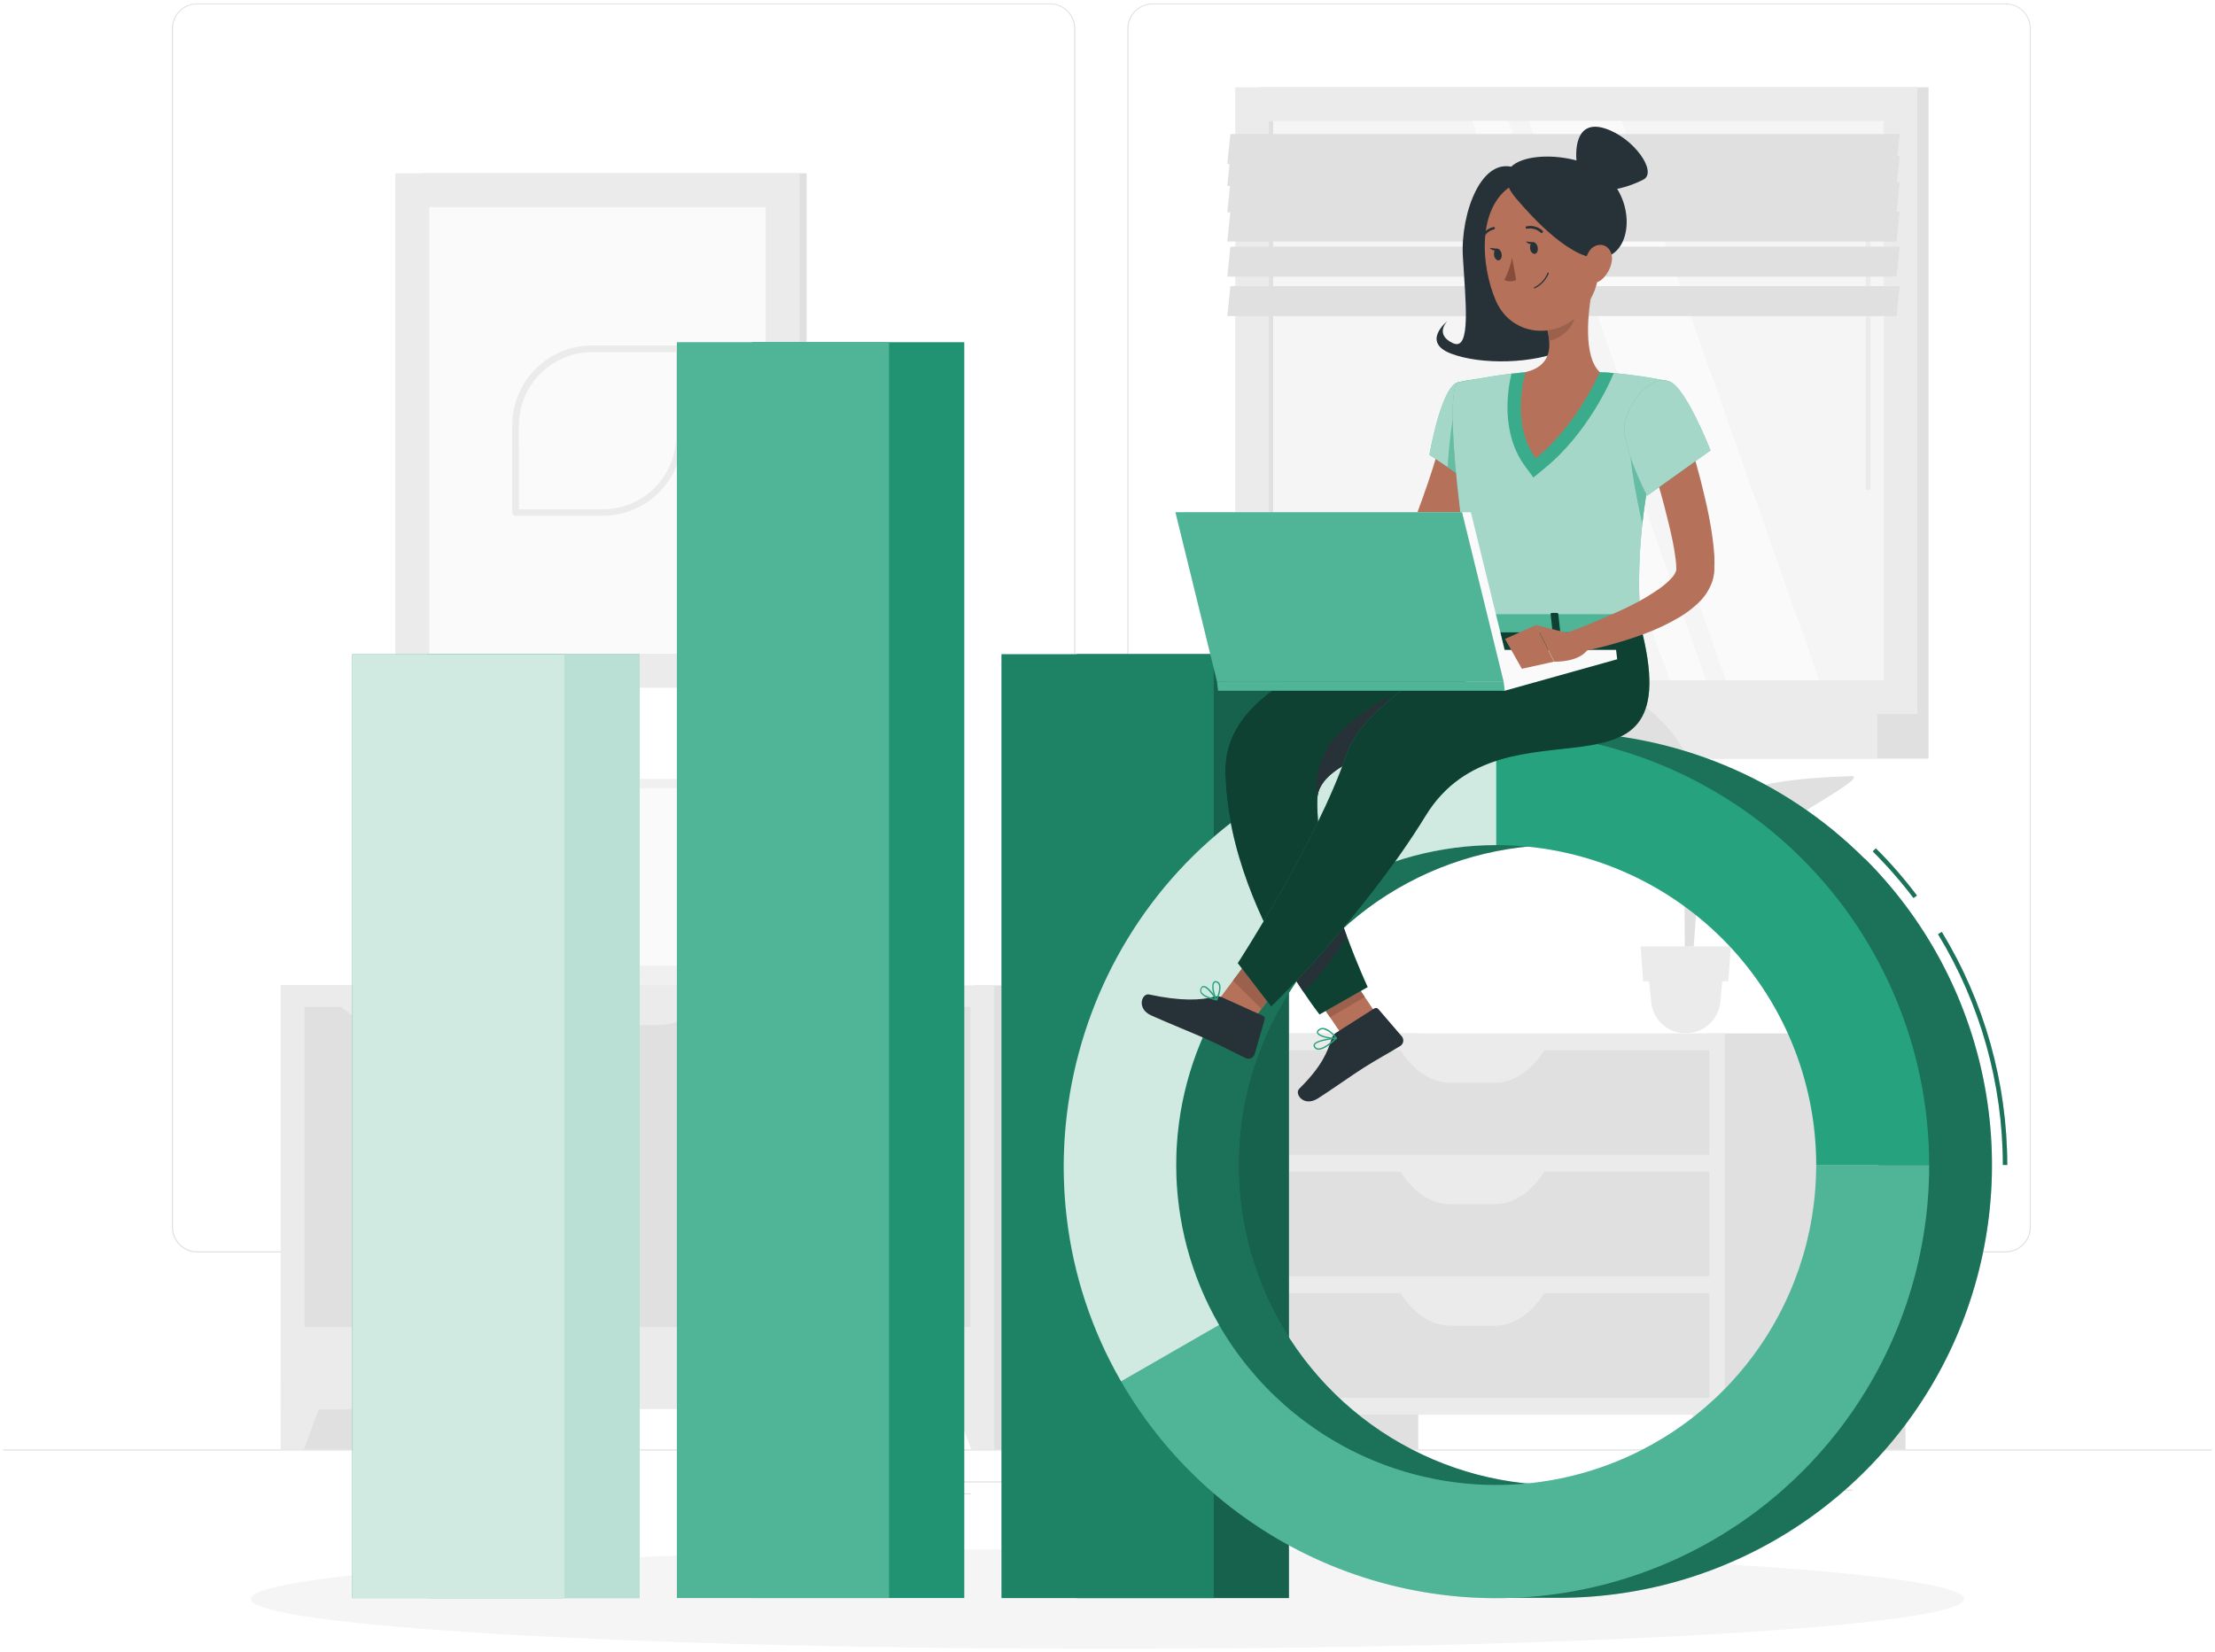 <svg width="323" height="241" viewBox="0 0 323 241" fill="none" xmlns="http://www.w3.org/2000/svg">
<path d="M322.548 211.408H0.452V211.569H322.548V211.408Z" fill="#E0E0E0"/>
<path d="M78.341 218.81H69.838V218.971H78.341V218.81Z" fill="#E0E0E0"/>
<path d="M65.116 218.888H52.219V219.049H65.116V218.888Z" fill="#E0E0E0"/>
<path d="M141.524 217.805H108.032V217.966H141.524V217.805Z" fill="#E0E0E0"/>
<path d="M154.414 216.066H136.441V216.227H154.414V216.066Z" fill="#E0E0E0"/>
<path d="M258.406 221.161H216.469V221.322H258.406V221.161Z" fill="#E0E0E0"/>
<path d="M212.894 221.161H202.574V221.322H212.894V221.161Z" fill="#E0E0E0"/>
<path d="M270.156 217.271H251.712V217.432H270.156V217.271Z" fill="#E0E0E0"/>
<path d="M153.126 182.678H28.738C27.764 182.676 26.83 182.288 26.142 181.598C25.453 180.908 25.067 179.974 25.067 178.999V4.146C25.075 3.177 25.465 2.251 26.153 1.568C26.841 0.886 27.77 0.502 28.738 0.5H153.126C154.101 0.5 155.037 0.888 155.727 1.577C156.416 2.267 156.804 3.203 156.804 4.178V178.999C156.804 179.975 156.416 180.91 155.727 181.6C155.037 182.29 154.101 182.678 153.126 182.678ZM28.738 0.629C27.807 0.631 26.914 1.002 26.256 1.661C25.597 2.321 25.228 3.214 25.228 4.146V178.999C25.228 179.931 25.597 180.825 26.256 181.484C26.914 182.143 27.807 182.515 28.738 182.516H153.126C154.058 182.515 154.952 182.144 155.611 181.484C156.27 180.825 156.641 179.932 156.643 178.999V4.146C156.641 3.214 156.27 2.32 155.611 1.661C154.952 1.002 154.058 0.631 153.126 0.629H28.738Z" fill="#E0E0E0"/>
<path d="M292.471 182.678H168.077C167.102 182.676 166.168 182.288 165.478 181.598C164.789 180.909 164.401 179.974 164.399 178.999V4.146C164.409 3.177 164.801 2.25 165.489 1.568C166.178 0.885 167.108 0.502 168.077 0.5H292.471C293.439 0.503 294.366 0.888 295.052 1.57C295.738 2.253 296.128 3.178 296.136 4.146V178.999C296.136 179.973 295.75 180.906 295.063 181.596C294.376 182.285 293.444 182.674 292.471 182.678ZM168.077 0.629C167.145 0.631 166.251 1.002 165.592 1.661C164.933 2.32 164.562 3.214 164.56 4.146V178.999C164.562 179.932 164.933 180.825 165.592 181.484C166.251 182.144 167.145 182.515 168.077 182.516H292.471C293.403 182.515 294.297 182.144 294.956 181.484C295.615 180.825 295.986 179.932 295.988 178.999V4.146C295.986 3.214 295.615 2.32 294.956 1.661C294.297 1.002 293.403 0.631 292.471 0.629H168.077Z" fill="#E0E0E0"/>
<path d="M40.946 211.408H58.661L58.661 143.729H40.946L40.946 211.408Z" fill="#E0E0E0"/>
<path d="M44.315 211.408H40.952V201.835H47.845L44.315 211.408Z" fill="#EBEBEB"/>
<path d="M142.039 211.408H159.754V143.729H142.039V211.408Z" fill="#E0E0E0"/>
<path d="M40.946 205.534H144.97V143.73H40.946L40.946 205.534Z" fill="#EBEBEB"/>
<path d="M110.68 146.861V193.564H141.517V146.861H110.68Z" fill="#E0E0E0"/>
<path d="M123.048 149.54H129.149C130.46 149.54 131.757 149.274 132.962 148.757C134.167 148.24 135.254 147.482 136.157 146.532H116.039C116.942 147.482 118.029 148.24 119.234 148.757C120.439 149.274 121.737 149.54 123.048 149.54Z" fill="#EBEBEB"/>
<path d="M77.543 146.861V193.564H108.38V146.861H77.543Z" fill="#E0E0E0"/>
<path d="M89.602 149.54H95.703C97.013 149.54 98.309 149.273 99.513 148.755C100.717 148.238 101.803 147.482 102.705 146.532H82.593C83.496 147.482 84.583 148.24 85.788 148.757C86.993 149.274 88.291 149.54 89.602 149.54Z" fill="#EBEBEB"/>
<path d="M44.406 146.867V193.571H75.243V146.867H44.406Z" fill="#E0E0E0"/>
<path d="M56.497 149.54H62.597C63.909 149.54 65.206 149.274 66.411 148.757C67.616 148.24 68.703 147.482 69.606 146.532H49.456C50.363 147.486 51.455 148.246 52.666 148.763C53.876 149.28 55.18 149.545 56.497 149.54Z" fill="#EBEBEB"/>
<path d="M141.614 211.408H144.977V201.835H138.084L141.614 211.408Z" fill="#EBEBEB"/>
<path d="M183.635 104.144L281.23 104.144V12.733L183.635 12.733V104.144Z" fill="#E0E0E0"/>
<path d="M180.13 104.144L279.594 104.144V12.733L180.13 12.733V104.144Z" fill="#EBEBEB"/>
<path d="M183.635 110.65L281.23 110.65V104.138L183.635 104.138V110.65Z" fill="#E0E0E0"/>
<path d="M174.294 110.65L273.757 110.65V104.138L174.294 104.138V110.65Z" fill="#EBEBEB"/>
<path d="M274.691 99.235V17.642L185.039 17.642V99.235H274.691Z" fill="#F5F5F5"/>
<path d="M265.299 99.235L236.497 17.642H222.905L251.706 99.235H265.299Z" fill="#FAFAFA"/>
<path d="M272.417 71.554C272.323 71.554 272.233 71.517 272.167 71.45C272.1 71.384 272.063 71.294 272.063 71.2V20.83C272.065 20.737 272.103 20.649 272.169 20.584C272.235 20.519 272.324 20.482 272.417 20.482C272.51 20.482 272.598 20.519 272.663 20.584C272.728 20.649 272.765 20.738 272.765 20.83V71.2C272.765 71.293 272.729 71.382 272.664 71.448C272.599 71.514 272.51 71.552 272.417 71.554Z" fill="#EBEBEB"/>
<path d="M248.782 99.235L219.98 17.642H214.685L243.48 99.235H248.782Z" fill="#FAFAFA"/>
<path d="M185.657 99.235V17.642H185.033V99.235H185.657Z" fill="#E0E0E0"/>
<path d="M178.97 23.916H276.566L277.017 19.549H179.421L178.97 23.916Z" fill="#E0E0E0"/>
<path d="M178.97 27.118H276.566L277.017 22.744H179.421L178.97 27.118Z" fill="#E0E0E0"/>
<path d="M178.97 30.957H276.566L277.017 26.583H179.421L178.97 30.957Z" fill="#E0E0E0"/>
<path d="M178.97 35.228H276.566L277.017 30.86H179.421L178.97 35.228Z" fill="#E0E0E0"/>
<path d="M178.97 40.35H276.566L277.017 35.976H179.421L178.97 40.35Z" fill="#E0E0E0"/>
<path d="M178.97 46.102H276.566L277.017 41.734H179.421L178.97 46.102Z" fill="#E0E0E0"/>
<path d="M177.927 211.408H206.812V150.725H177.927V211.408Z" fill="#E0E0E0"/>
<path d="M180.826 211.409H177.927V203.144H183.873L180.826 211.409Z" fill="#EBEBEB"/>
<path d="M248.981 211.408H277.867V150.725H248.981V211.408Z" fill="#E0E0E0"/>
<path d="M177.927 206.338H251.513V150.725H177.927V206.338Z" fill="#EBEBEB"/>
<path d="M180.175 168.44H249.259V153.186H180.175V168.44Z" fill="#E0E0E0"/>
<path d="M211.457 157.928H217.983C220.817 157.928 223.523 156.047 225.475 152.723H203.958C205.91 156.047 208.622 157.928 211.457 157.928Z" fill="#EBEBEB"/>
<path d="M248.608 211.409H251.513V203.144H245.561L248.608 211.409Z" fill="#EBEBEB"/>
<path d="M180.175 186.156H249.259V170.901H180.175V186.156Z" fill="#E0E0E0"/>
<path d="M211.457 175.643H217.983C220.817 175.643 223.523 173.762 225.475 170.438H203.958C205.91 173.788 208.622 175.643 211.457 175.643Z" fill="#EBEBEB"/>
<path d="M180.175 203.871H249.259V188.617H180.175V203.871Z" fill="#E0E0E0"/>
<path d="M211.457 193.358H217.983C220.817 193.358 223.523 191.477 225.475 188.153H203.958C205.91 191.477 208.622 193.358 211.457 193.358Z" fill="#EBEBEB"/>
<path d="M61.547 100.285H117.63L117.63 25.275H61.547L61.547 100.285Z" fill="#E0E0E0"/>
<path d="M57.65 100.285L116.593 100.285L116.593 25.275L57.65 25.275L57.65 100.285Z" fill="#EBEBEB"/>
<path d="M111.659 95.351V30.216L62.591 30.216L62.591 95.351H111.659Z" fill="#FAFAFA"/>
<path d="M87.92 75.226H75.178C75.052 75.226 74.93 75.176 74.841 75.087C74.752 74.997 74.701 74.876 74.701 74.749V61.988C74.712 58.916 75.936 55.972 78.109 53.8C80.281 51.628 83.225 50.403 86.297 50.393H99.032C99.095 50.393 99.157 50.405 99.215 50.429C99.273 50.453 99.325 50.488 99.37 50.532C99.414 50.577 99.449 50.629 99.473 50.687C99.497 50.745 99.509 50.807 99.509 50.869V63.605C99.506 66.68 98.285 69.63 96.113 71.807C93.941 73.985 90.996 75.214 87.92 75.226ZM75.681 74.279H87.92C90.75 74.276 93.462 73.15 95.462 71.149C97.462 69.147 98.586 66.434 98.588 63.605V51.365H86.348C83.52 51.369 80.808 52.493 78.807 54.493C76.806 56.493 75.679 59.204 75.674 62.033L75.681 74.279Z" fill="#EBEBEB"/>
<path d="M138.31 113.665H90.066L83.07 142.158H131.314L138.31 113.665Z" fill="#E0E0E0"/>
<path d="M131.313 142.158L131.12 143.73H82.876L83.07 142.158H131.313Z" fill="#E0E0E0"/>
<path d="M136.821 113.665H88.578L81.588 142.158H129.832L136.821 113.665Z" fill="#F0F0F0"/>
<path d="M128.807 140.856L135.166 114.966H89.602L83.244 140.856H128.807Z" fill="#FAFAFA"/>
<path d="M117.257 142.158L117.064 143.73H63.937L64.137 142.158H117.257Z" fill="#F0F0F0"/>
<path d="M246.482 145.727H245.716C245.716 144.142 245.716 140.122 245.638 130.91C245.497 114.213 245.232 113.195 245.232 113.195L247.062 120.925C248.228 129.441 246.727 138.016 246.482 145.727Z" fill="#E0E0E0"/>
<path d="M249.896 118.052C253.929 114.065 261.795 113.543 269.834 113.201C272.991 113.066 261.021 119.128 255.018 123.67C250.36 127.193 247.513 128.024 245.967 131.831C245.819 126.891 246.424 121.486 249.896 118.052Z" fill="#E0E0E0"/>
<path d="M245.464 109.368C242.733 104.183 235.859 99.293 228.148 97.438C225.121 96.71 235.164 107.023 238.977 113.672C241.947 118.825 245.876 124.906 246.488 129.267C247.41 120.642 248.196 114.573 245.464 109.368Z" fill="#E0E0E0"/>
<path d="M245.819 150.719C247.112 150.719 248.356 150.225 249.296 149.338C250.236 148.45 250.802 147.236 250.876 145.945L251.32 141.365H240.311L240.762 145.945C240.836 147.236 241.401 148.45 242.341 149.338C243.281 150.225 244.526 150.719 245.819 150.719Z" fill="#EBEBEB"/>
<path d="M239.602 143.13H252.035L252.389 138.028H239.241L239.602 143.13Z" fill="#EBEBEB"/>
<path d="M161.5 240.5C230.482 240.5 286.403 237.235 286.403 233.208C286.403 229.18 230.482 225.916 161.5 225.916C92.519 225.916 36.598 229.18 36.598 233.208C36.598 237.235 92.519 240.5 161.5 240.5Z" fill="#F5F5F5"/>
<path d="M93.28 95.422H62.34V233.092H93.28V95.422Z" fill="#26A37E"/>
<path opacity="0.7" d="M93.28 95.422H62.34V233.092H93.28V95.422Z" fill="#FAFAFA"/>
<path d="M140.615 49.916H109.675V233.085H140.615V49.916Z" fill="#26A37E"/>
<path opacity="0.1" d="M140.615 49.916H109.675V233.085H140.615V49.916Z" fill="black"/>
<path d="M187.957 95.422H157.017V233.092H187.957V95.422Z" fill="#26A37E"/>
<path opacity="0.4" d="M187.957 95.422H157.017V233.092H187.957V95.422Z" fill="black"/>
<path d="M82.303 95.422H51.363V233.092H82.303V95.422Z" fill="#26A37E"/>
<path opacity="0.8" d="M82.303 95.422H51.363V233.092H82.303V95.422Z" fill="#FAFAFA"/>
<path d="M129.645 49.916H98.705V233.085H129.645V49.916Z" fill="#26A37E"/>
<path opacity="0.2" d="M129.645 49.916H98.705V233.085H129.645V49.916Z" fill="#FAFAFA"/>
<path d="M176.98 95.422H146.04V233.092H176.98V95.422Z" fill="#26A37E"/>
<path opacity="0.2" d="M176.98 95.422H146.04V233.092H176.98V95.422Z" fill="black"/>
<path d="M292.709 169.922H292.065C292.049 158.047 288.778 146.403 282.608 136.256L283.162 135.922C289.391 146.17 292.693 157.929 292.709 169.922ZM279.027 130.987C277.209 128.583 275.224 126.31 273.087 124.184L273.545 123.733C275.705 125.885 277.709 128.189 279.542 130.626L279.027 130.987Z" fill="#26A37E"/>
<path opacity="0.3" d="M292.709 169.922H292.065C292.049 158.047 288.778 146.403 282.608 136.256L283.162 135.922C289.391 146.17 292.693 157.929 292.709 169.922ZM279.027 130.987C277.209 128.583 275.224 126.31 273.087 124.184L273.545 123.733C275.705 125.885 277.709 128.189 279.542 130.626L279.027 130.987Z" fill="black"/>
<path d="M271.953 125.293C260.11 113.454 244.051 106.8 227.304 106.792H218.189V107.468C210.286 108.622 202.672 111.262 195.752 115.25C165.745 132.56 155.303 171.501 172.613 201.488C177.38 209.751 183.957 216.825 191.851 222.181C199.745 227.537 208.75 231.034 218.189 232.409V233.054H227.317C239.809 233.06 252.021 229.36 262.409 222.423C272.796 215.485 280.893 205.622 285.673 194.082C290.453 182.541 291.702 169.842 289.262 157.592C286.823 145.341 280.803 134.089 271.966 125.261L271.953 125.293ZM227.304 216.614C218.073 216.615 209.048 213.879 201.371 208.751C193.694 203.623 187.71 196.335 184.176 187.806C180.642 179.278 179.716 169.893 181.515 160.838C183.314 151.783 187.758 143.465 194.285 136.936C200.811 130.407 209.127 125.96 218.181 124.156C227.235 122.353 236.621 123.276 245.151 126.806C253.68 130.337 260.972 136.318 266.103 143.993C271.234 151.667 273.974 160.691 273.976 169.923C273.992 176.057 272.796 182.134 270.457 187.805C268.117 193.476 264.68 198.629 260.343 202.968C256.007 207.306 250.855 210.745 245.185 213.087C239.516 215.429 233.439 216.627 227.304 216.614Z" fill="#26A37E"/>
<path opacity="0.3" d="M271.953 125.293C260.11 113.454 244.051 106.8 227.304 106.792H218.189V107.468C210.286 108.622 202.672 111.262 195.752 115.25C165.745 132.56 155.303 171.501 172.613 201.488C177.38 209.751 183.957 216.825 191.851 222.181C199.745 227.537 208.75 231.034 218.189 232.409V233.054H227.317C239.809 233.06 252.021 229.36 262.409 222.423C272.796 215.485 280.893 205.622 285.673 194.082C290.453 182.541 291.702 169.842 289.262 157.592C286.823 145.341 280.803 134.089 271.966 125.261L271.953 125.293ZM227.304 216.614C218.073 216.615 209.048 213.879 201.371 208.751C193.694 203.623 187.71 196.335 184.176 187.806C180.642 179.278 179.716 169.893 181.515 160.838C183.314 151.783 187.758 143.465 194.285 136.936C200.811 130.407 209.127 125.96 218.181 124.156C227.235 122.353 236.621 123.276 245.151 126.806C253.68 130.337 260.972 136.318 266.103 143.993C271.234 151.667 273.974 160.691 273.976 169.923C273.992 176.057 272.796 182.134 270.457 187.805C268.117 193.476 264.68 198.629 260.343 202.968C256.007 207.306 250.855 210.745 245.185 213.087C239.516 215.429 233.439 216.627 227.304 216.614Z" fill="black"/>
<path d="M264.848 169.922H281.32C281.332 183.83 276.751 197.352 268.29 208.389C259.828 219.426 247.958 227.36 234.524 230.959C221.09 234.557 206.844 233.619 193.998 228.29C181.152 222.961 170.426 213.539 163.484 201.488L177.759 193.249C182.893 202.149 190.821 209.107 200.313 213.041C209.805 216.976 220.331 217.668 230.256 215.009C240.181 212.351 248.952 206.491 255.206 198.338C261.461 190.186 264.85 180.198 264.848 169.922Z" fill="#26A37E"/>
<path opacity="0.2" d="M264.848 169.922H281.32C281.332 183.83 276.751 197.352 268.29 208.389C259.828 219.426 247.958 227.36 234.524 230.959C221.09 234.557 206.844 233.619 193.998 228.29C181.152 222.961 170.426 213.539 163.484 201.488L177.759 193.249C182.893 202.149 190.821 209.107 200.313 213.041C209.805 216.976 220.331 217.668 230.256 215.009C240.181 212.351 248.952 206.491 255.206 198.338C261.461 190.186 264.85 180.198 264.848 169.922Z" fill="#FAFAFA"/>
<path d="M218.189 106.792C234.929 106.802 250.981 113.457 262.818 125.294C274.655 137.131 281.31 153.183 281.32 169.923H264.848C264.841 157.55 259.923 145.686 251.174 136.938C242.426 128.189 230.562 123.271 218.189 123.264V106.792Z" fill="#26A37E"/>
<path d="M218.189 106.792V123.264C209.997 123.261 201.948 125.416 194.852 129.511C187.757 133.606 181.864 139.497 177.768 146.592C173.671 153.687 171.515 161.735 171.516 169.928C171.517 178.12 173.675 186.168 177.773 193.262L163.484 201.488C146.175 171.488 156.611 132.56 186.611 115.237C196.215 109.703 207.105 106.79 218.189 106.792Z" fill="#26A37E"/>
<path opacity="0.8" d="M218.189 106.792V123.264C209.997 123.261 201.948 125.416 194.852 129.511C187.757 133.606 181.864 139.497 177.768 146.592C173.671 153.687 171.515 161.735 171.516 169.928C171.517 178.12 173.675 186.168 177.773 193.262L163.484 201.488C146.175 171.488 156.611 132.56 186.611 115.237C196.215 109.703 207.105 106.79 218.189 106.792Z" fill="#FAFAFA"/>
<path d="M202.709 150.873L197.646 153.837L190.012 142.57L195.076 139.606L202.709 150.873Z" fill="#B5715A"/>
<path d="M194.831 150.635L200.384 147.099C200.478 147.035 200.593 147.008 200.706 147.024C200.819 147.039 200.922 147.096 200.996 147.182L204.429 151.176C204.511 151.28 204.571 151.4 204.604 151.528C204.637 151.656 204.642 151.79 204.621 151.92C204.599 152.051 204.55 152.175 204.477 152.286C204.404 152.396 204.309 152.49 204.197 152.561C202.265 153.76 201.234 154.243 198.793 155.782C197.285 156.736 194.283 158.874 192.202 160.202C190.122 161.529 188.711 159.557 189.458 158.804C192.802 155.499 193.594 153.38 194.199 151.447C194.311 151.112 194.534 150.826 194.831 150.635Z" fill="#263238"/>
<path d="M192.286 153.115H192.138C192.02 153.095 191.908 153.046 191.813 152.973C191.717 152.9 191.641 152.805 191.59 152.697C191.555 152.636 191.537 152.567 191.537 152.497C191.537 152.427 191.555 152.358 191.59 152.297C191.977 151.595 194.566 151.35 194.863 151.325C194.883 151.322 194.904 151.326 194.921 151.337C194.939 151.347 194.952 151.363 194.959 151.383C194.971 151.398 194.978 151.417 194.978 151.437C194.978 151.457 194.971 151.476 194.959 151.492C194.289 152.11 193.11 153.115 192.286 153.115ZM194.592 151.544C193.69 151.647 192.015 151.924 191.764 152.387C191.745 152.42 191.735 152.456 191.735 152.494C191.735 152.531 191.745 152.568 191.764 152.6C191.8 152.682 191.856 152.753 191.927 152.807C191.998 152.861 192.082 152.896 192.17 152.909C192.666 152.993 193.561 152.484 194.592 151.544Z" fill="#26A37E"/>
<path d="M194.541 151.537C193.684 151.537 192.286 151.228 192.061 150.706C192.003 150.571 191.99 150.364 192.273 150.145C192.376 150.061 192.496 149.999 192.625 149.963C192.754 149.928 192.889 149.919 193.021 149.939C193.955 150.062 194.908 151.305 194.953 151.357C194.962 151.371 194.967 151.388 194.967 151.405C194.967 151.422 194.962 151.439 194.953 151.453C194.948 151.469 194.939 151.482 194.926 151.493C194.914 151.503 194.898 151.509 194.882 151.511C194.769 151.53 194.655 151.538 194.541 151.537ZM192.879 150.126C192.702 150.126 192.531 150.187 192.396 150.3C192.17 150.474 192.222 150.59 192.241 150.629C192.415 151.034 193.832 151.389 194.683 151.337C194.259 150.77 193.669 150.349 192.995 150.133L192.879 150.126Z" fill="#26A37E"/>
<path d="M216.649 63.308C216.553 63.817 216.476 64.178 216.379 64.597L216.076 65.788C215.864 66.581 215.638 67.354 215.432 68.127C214.942 69.666 214.401 71.174 213.828 72.636C213.255 74.099 212.623 75.599 211.973 77.049C211.651 77.777 211.328 78.492 210.955 79.207L210.691 79.748L210.543 80.044C210.472 80.192 210.394 80.341 210.311 80.482C209.998 81.014 209.62 81.503 209.183 81.938C208.427 82.675 207.557 83.287 206.607 83.749C205.777 84.155 204.915 84.491 204.03 84.753C202.407 85.225 200.744 85.548 199.063 85.72C195.851 86.054 192.612 86.054 189.4 85.72L189.452 82.692C190.92 82.531 192.454 82.364 193.961 82.112C195.468 81.861 196.918 81.61 198.348 81.275C199.733 80.954 201.09 80.523 202.406 79.986C203.485 79.612 204.464 78.995 205.267 78.183C205.371 78.061 205.456 77.924 205.518 77.777L205.846 76.933C206.13 76.231 206.394 75.522 206.658 74.814C207.199 73.403 207.689 71.973 208.185 70.555C208.681 69.138 209.132 67.702 209.544 66.272C209.763 65.556 209.969 64.848 210.188 64.139L210.465 63.076L210.704 62.097L216.649 63.308Z" fill="#B5715A"/>
<path d="M212.559 55.778C210.143 56.422 208.449 66.337 208.449 66.337L215.11 70.846C215.11 70.846 221.494 60.816 219.619 58.162C217.7 55.411 216.083 54.883 212.559 55.778Z" fill="#26A37E"/>
<path opacity="0.6" d="M212.559 55.778C210.143 56.422 208.449 66.337 208.449 66.337L215.11 70.846C215.11 70.846 221.494 60.816 219.619 58.162C217.7 55.411 216.083 54.883 212.559 55.778Z" fill="#FAFAFA"/>
<path d="M212.34 59.392L217.493 60.59L217.989 65.647C217.112 67.434 216.145 69.176 215.091 70.865L211.103 68.14C211.245 65.795 211.683 60.963 212.34 59.392Z" fill="#26A37E"/>
<path opacity="0.3" d="M212.34 59.392L217.493 60.59L217.989 65.647C217.112 67.434 216.145 69.176 215.091 70.865L211.103 68.14C211.245 65.795 211.683 60.963 212.34 59.392Z" fill="#FAFAFA"/>
<path d="M190.302 82.686L186.147 78.447L185.599 84.387C185.599 84.387 188.717 86.493 190.875 85.359L190.302 82.686Z" fill="#B5715A"/>
<path d="M181.257 77.841L181.064 82.84L185.599 84.412L186.14 78.473L181.257 77.841Z" fill="#B5715A"/>
<path d="M179.982 152.478L175.821 148.349L184.034 137.378L188.196 141.501L179.982 152.478Z" fill="#B5715A"/>
<path d="M178.153 145.443L184.157 148.161C184.261 148.205 184.346 148.285 184.393 148.388C184.441 148.491 184.449 148.608 184.414 148.715L182.952 153.772C182.91 153.898 182.843 154.014 182.753 154.112C182.664 154.211 182.555 154.289 182.434 154.343C182.312 154.396 182.181 154.423 182.048 154.423C181.916 154.422 181.784 154.394 181.663 154.339C179.589 153.354 178.636 152.774 175.995 151.582C174.371 150.848 170.132 149.128 167.891 148.116C165.649 147.105 166.531 144.831 167.556 145.05C172.155 146.048 175.17 145.913 177.115 145.366C177.46 145.271 177.826 145.298 178.153 145.443Z" fill="#263238"/>
<path d="M190.018 142.57L193.954 148.381L199.018 145.417L195.082 139.613L190.018 142.57Z" fill="#9C614C"/>
<path d="M188.195 141.501L184.028 137.378L179.795 143.034L183.963 147.163L188.195 141.501Z" fill="#9C614C"/>
<path d="M239.17 91.17H215.335C209.737 56.764 212.533 55.785 212.533 55.785C212.533 55.785 216.366 54.999 220.379 54.496C221.068 54.412 221.758 54.335 222.441 54.271C226.041 54.013 229.656 54.013 233.257 54.271C233.939 54.303 234.622 54.354 235.292 54.412C238.003 54.658 240.698 55.056 243.364 55.604C238.758 75.503 238.803 81.475 239.17 91.17Z" fill="#26A37E"/>
<path opacity="0.6" d="M239.17 91.17H215.335C209.737 56.764 212.533 55.785 212.533 55.785C212.533 55.785 216.366 54.999 220.379 54.496C221.068 54.412 221.758 54.335 222.441 54.271C226.041 54.013 229.656 54.013 233.257 54.271C233.939 54.303 234.622 54.354 235.292 54.412C238.003 54.658 240.698 55.056 243.364 55.604C238.758 75.503 238.803 81.475 239.17 91.17Z" fill="#FAFAFA"/>
<path d="M235.318 54.419L235.06 55.024C234.925 55.359 231.608 63.154 225.178 68.359L223.607 69.648L222.402 68.018C218.788 63.122 219.87 56.757 220.405 54.522C221.094 54.438 221.784 54.361 222.466 54.297C226.067 54.038 229.682 54.038 233.282 54.297C233.965 54.309 234.648 54.361 235.318 54.419Z" fill="#26A37E"/>
<path opacity="0.1" d="M235.318 54.419L235.06 55.024C234.925 55.359 231.608 63.154 225.178 68.359L223.607 69.648L222.402 68.018C218.788 63.122 219.87 56.757 220.405 54.522C221.094 54.438 221.784 54.361 222.466 54.297C226.067 54.038 229.682 54.038 233.282 54.297C233.965 54.309 234.648 54.361 235.318 54.419Z" fill="#FAFAFA"/>
<path d="M221.3 24.619C216.095 22.293 212.964 31.138 213.319 37.399C213.673 43.661 214.607 51.34 211.863 50.051C209.119 48.763 211.064 46.83 211.064 46.83C211.064 46.83 207.199 49.89 211.586 51.572C215.973 53.253 223.774 53.092 228.335 50.927C230.944 46.991 229.823 32.278 229.823 32.278L221.3 24.619Z" fill="#263238"/>
<path d="M232.207 42.102C231.53 45.581 230.847 51.958 233.282 54.277C233.282 54.277 230.061 61.898 223.961 66.852C220.134 61.666 222.466 54.277 222.466 54.277C226.332 53.35 226.248 50.47 225.571 47.771L232.207 42.102Z" fill="#B5715A"/>
<path d="M229.501 44.415L225.572 47.764C225.742 48.397 225.854 49.044 225.907 49.697C227.388 49.484 229.424 47.855 229.585 46.302C229.673 45.673 229.645 45.033 229.501 44.415Z" fill="#9C614C"/>
<path d="M232.619 32.935C233.263 38.733 233.695 41.148 231.33 44.595C227.775 49.787 220.527 49.349 218.144 43.886C215.999 38.971 215.258 30.358 220.45 27.066C221.591 26.337 222.899 25.912 224.251 25.831C225.603 25.75 226.953 26.017 228.172 26.605C229.392 27.193 230.441 28.083 231.219 29.191C231.997 30.299 232.479 31.588 232.619 32.935Z" fill="#B5715A"/>
<path d="M221.094 28.954C223.175 31.396 229.469 38.501 233.862 37.58C238.372 36.633 238.526 28.239 233.089 24.767C227.652 21.295 215.509 22.403 221.094 28.954Z" fill="#263238"/>
<path d="M234.126 18.763C229.984 17.39 229.617 21.436 229.939 23.955L235.028 27.698C236.654 27.441 238.229 26.925 239.692 26.171C241.689 25.031 238.268 20.135 234.126 18.763Z" fill="#263238"/>
<path d="M235.061 37.901C234.941 39.016 234.405 40.044 233.56 40.781C232.426 41.741 231.299 40.89 231.137 39.492C230.996 38.243 231.414 36.272 232.78 35.814C234.146 35.357 235.189 36.536 235.061 37.901Z" fill="#B5715A"/>
<path d="M192.106 116.454C191.932 121.685 193.529 128.05 195.282 133.358C195.655 134.492 196.035 135.581 196.409 136.579C198.006 140.934 199.437 143.968 199.437 143.968L192.421 147.962C192.421 147.962 191.468 146.764 190.064 144.657C189.419 143.73 188.737 142.615 187.983 141.352C184.053 134.782 178.913 124.043 178.668 112.615C178.281 94.732 215.348 91.17 215.348 91.17H232.877L227.968 105.117C227.968 105.117 192.421 106.94 192.106 116.454Z" fill="#26A37E"/>
<path opacity="0.6" d="M192.106 116.454C191.932 121.685 193.529 128.05 195.282 133.358C195.655 134.492 196.035 135.581 196.409 136.579C198.006 140.934 199.437 143.968 199.437 143.968L192.421 147.962C192.421 147.962 191.468 146.764 190.064 144.657C189.419 143.73 188.737 142.615 187.983 141.352C184.053 134.782 178.913 124.043 178.668 112.615C178.281 94.732 215.348 91.17 215.348 91.17H232.877L227.968 105.117C227.968 105.117 192.421 106.94 192.106 116.454Z" fill="black"/>
<path d="M196.409 136.611C195.494 138.132 193.021 142.003 190.077 144.657C189.432 143.73 188.75 142.615 187.996 141.353L195.282 133.377C195.642 134.492 196.035 135.6 196.409 136.611Z" fill="#263238"/>
<path d="M202.445 101.638L201.698 109.239C196.544 110.863 192.525 113.104 192.132 116.106C191.256 109.368 195.945 105.413 202.445 101.638Z" fill="#263238"/>
<path d="M221.648 91.164C221.648 91.164 199.707 100.118 196.364 110.013C192.099 122.639 180.504 140.483 180.504 140.483L185.374 146.822C185.374 146.822 198.76 133.848 207.882 118.993C219.31 100.311 246.843 120.043 239.203 91.164H221.648Z" fill="#26A37E"/>
<path opacity="0.6" d="M221.648 91.164C221.648 91.164 199.707 100.118 196.364 110.013C192.099 122.639 180.504 140.483 180.504 140.483L185.374 146.822C185.374 146.822 198.76 133.848 207.882 118.993C219.31 100.311 246.843 120.043 239.203 91.164H221.648Z" fill="black"/>
<path d="M224.232 36.085C224.315 36.549 224.135 36.974 223.832 37.026C223.529 37.077 223.188 36.749 223.13 36.279C223.072 35.808 223.227 35.396 223.529 35.338C223.832 35.28 224.148 35.621 224.232 36.085Z" fill="#263238"/>
<path d="M218.968 37.026C219.052 37.489 218.872 37.914 218.569 37.966C218.266 38.017 217.925 37.689 217.867 37.225C217.809 36.761 217.963 36.336 218.266 36.278C218.569 36.22 218.885 36.575 218.968 37.026Z" fill="#263238"/>
<path d="M218.408 36.285L217.229 36.162C217.229 36.162 217.963 36.929 218.408 36.285Z" fill="#263238"/>
<path d="M220.502 37.58C220.277 38.715 219.898 39.814 219.374 40.846C219.644 40.971 219.937 41.036 220.234 41.036C220.531 41.036 220.825 40.971 221.094 40.846L220.502 37.58Z" fill="#884C3B"/>
<path d="M223.774 42.07C223.756 42.069 223.739 42.063 223.724 42.053C223.709 42.042 223.698 42.028 223.69 42.012C223.682 41.989 223.683 41.965 223.692 41.943C223.702 41.921 223.72 41.904 223.742 41.896C224.623 41.468 225.313 40.725 225.675 39.815C225.678 39.804 225.684 39.794 225.691 39.786C225.699 39.777 225.708 39.771 225.718 39.766C225.728 39.761 225.74 39.758 225.751 39.758C225.762 39.758 225.773 39.759 225.784 39.763C225.806 39.772 225.825 39.789 225.835 39.81C225.846 39.832 225.848 39.856 225.842 39.879C225.459 40.842 224.725 41.623 223.787 42.063L223.774 42.07Z" fill="#263238"/>
<path d="M224.818 33.998C224.773 33.999 224.729 33.983 224.695 33.953C224.432 33.705 224.115 33.521 223.768 33.417C223.421 33.313 223.055 33.292 222.698 33.354C222.676 33.361 222.652 33.363 222.629 33.361C222.606 33.358 222.583 33.351 222.563 33.34C222.542 33.328 222.524 33.313 222.51 33.294C222.496 33.276 222.485 33.254 222.479 33.232C222.467 33.187 222.473 33.138 222.496 33.097C222.519 33.057 222.557 33.026 222.602 33.013C223.017 32.925 223.447 32.938 223.856 33.05C224.265 33.162 224.641 33.37 224.953 33.657C224.986 33.691 225.004 33.736 225.004 33.782C225.004 33.829 224.986 33.874 224.953 33.908C224.94 33.933 224.92 33.954 224.897 33.97C224.873 33.986 224.846 33.995 224.818 33.998Z" fill="#263238"/>
<path d="M216.096 34.932H216.031C215.988 34.912 215.953 34.876 215.935 34.832C215.917 34.788 215.917 34.738 215.935 34.694C216.095 34.301 216.347 33.952 216.67 33.676C216.993 33.4 217.377 33.206 217.79 33.109C217.836 33.101 217.883 33.112 217.921 33.139C217.959 33.166 217.985 33.208 217.993 33.254C218 33.3 217.989 33.347 217.962 33.385C217.935 33.423 217.894 33.449 217.848 33.457C217.494 33.546 217.166 33.717 216.89 33.956C216.615 34.196 216.4 34.497 216.263 34.835C216.247 34.866 216.223 34.891 216.193 34.908C216.164 34.925 216.13 34.933 216.096 34.932Z" fill="#263238"/>
<path d="M177.424 145.927C176.664 145.778 175.35 145.431 175.06 144.761C175.013 144.641 174.997 144.511 175.014 144.384C175.031 144.257 175.08 144.136 175.157 144.033C175.193 143.965 175.247 143.908 175.313 143.868C175.378 143.829 175.454 143.807 175.53 143.807C176.258 143.807 177.399 145.572 177.521 145.778C177.532 145.793 177.537 145.811 177.537 145.83C177.537 145.848 177.532 145.866 177.521 145.881C177.51 145.897 177.495 145.909 177.479 145.917C177.462 145.924 177.443 145.928 177.424 145.927ZM175.492 143.994C175.448 143.994 175.405 144.007 175.368 144.029C175.331 144.052 175.3 144.084 175.279 144.123C175.222 144.2 175.185 144.291 175.171 144.387C175.158 144.482 175.168 144.58 175.202 144.67C175.376 145.063 176.11 145.431 177.192 145.669C176.78 145.07 175.962 143.994 175.492 143.994Z" fill="#26A37E"/>
<path d="M177.425 145.926C177.41 145.926 177.395 145.922 177.382 145.915C177.368 145.909 177.357 145.899 177.347 145.888C176.929 145.314 176.555 143.781 176.916 143.272C176.975 143.189 177.062 143.13 177.161 143.104C177.26 143.078 177.364 143.087 177.457 143.13C177.554 143.157 177.644 143.205 177.719 143.272C177.794 143.34 177.852 143.423 177.888 143.517C178.23 144.277 177.547 145.804 177.515 145.868C177.508 145.883 177.497 145.897 177.483 145.907C177.47 145.917 177.454 145.924 177.438 145.926H177.425ZM177.257 143.291C177.22 143.29 177.184 143.298 177.151 143.315C177.118 143.332 177.09 143.357 177.07 143.388C176.8 143.768 177.07 145.018 177.412 145.617C177.573 145.198 177.953 144.142 177.708 143.601C177.681 143.532 177.638 143.471 177.584 143.422C177.529 143.373 177.463 143.337 177.392 143.317C177.349 143.3 177.303 143.292 177.257 143.291Z" fill="#26A37E"/>
<path d="M223.671 35.344L222.492 35.222C222.492 35.222 223.227 35.988 223.671 35.344Z" fill="#263238"/>
<path d="M239.531 89.772L239.718 91.898C239.802 92.066 239.609 92.233 239.332 92.233H215.239C215.026 92.233 214.846 92.13 214.833 91.995L214.62 89.862C214.62 89.714 214.794 89.592 215.026 89.592H239.138C239.214 89.585 239.29 89.599 239.359 89.63C239.427 89.662 239.487 89.711 239.531 89.772Z" fill="#26A37E"/>
<path opacity="0.2" d="M239.531 89.772L239.718 91.898C239.802 92.066 239.609 92.233 239.332 92.233H215.239C215.026 92.233 214.846 92.13 214.833 91.995L214.62 89.862C214.62 89.714 214.794 89.592 215.026 89.592H239.138C239.214 89.585 239.29 89.599 239.359 89.63C239.427 89.662 239.487 89.711 239.531 89.772Z" fill="#FAFAFA"/>
<path d="M236.291 92.465H236.935C237.064 92.465 237.161 92.4 237.154 92.317L236.851 89.547C236.851 89.469 236.729 89.398 236.6 89.398H235.956C235.827 89.398 235.73 89.469 235.737 89.547L236.04 92.317C236.046 92.4 236.162 92.465 236.291 92.465Z" fill="#26A37E"/>
<path opacity="0.6" d="M236.291 92.465H236.935C237.064 92.465 237.161 92.4 237.154 92.317L236.851 89.547C236.851 89.469 236.729 89.398 236.6 89.398H235.956C235.827 89.398 235.73 89.469 235.737 89.547L236.04 92.317C236.046 92.4 236.162 92.465 236.291 92.465Z" fill="black"/>
<path d="M217.055 92.465H217.699C217.828 92.465 217.931 92.4 217.918 92.317L217.616 89.547C217.616 89.469 217.493 89.398 217.364 89.398H216.72C216.591 89.398 216.495 89.469 216.501 89.547L216.804 92.317C216.817 92.4 216.901 92.465 217.055 92.465Z" fill="#26A37E"/>
<path opacity="0.6" d="M217.055 92.465H217.699C217.828 92.465 217.931 92.4 217.918 92.317L217.616 89.547C217.616 89.469 217.493 89.398 217.364 89.398H216.72C216.591 89.398 216.495 89.469 216.501 89.547L216.804 92.317C216.817 92.4 216.901 92.465 217.055 92.465Z" fill="black"/>
<path d="M226.673 92.465H227.317C227.446 92.465 227.543 92.4 227.536 92.317L227.233 89.547C227.233 89.469 227.111 89.398 226.982 89.398H226.338C226.209 89.398 226.113 89.469 226.119 89.547L226.422 92.317C226.435 92.4 226.563 92.465 226.673 92.465Z" fill="#26A37E"/>
<path opacity="0.6" d="M226.673 92.465H227.317C227.446 92.465 227.543 92.4 227.536 92.317L227.233 89.547C227.233 89.469 227.111 89.398 226.982 89.398H226.338C226.209 89.398 226.113 89.469 226.119 89.547L226.422 92.317C226.435 92.4 226.563 92.465 226.673 92.465Z" fill="black"/>
<path d="M237.792 64.842L240.865 67.457C240.22 70.936 239.769 73.835 239.486 76.412C238.913 73.828 237.45 66.852 237.792 64.842Z" fill="#26A37E"/>
<path opacity="0.3" d="M237.792 64.842L240.865 67.457C240.22 70.936 239.769 73.835 239.486 76.412C238.913 73.828 237.45 66.852 237.792 64.842Z" fill="#FAFAFA"/>
<path d="M172.69 74.711H214.485L220.541 99.383H178.752L172.69 74.711Z" fill="#FAFAFA"/>
<path d="M193.865 94.79L219.426 100.749L235.827 96.156L235.66 94.79H193.865Z" fill="#FAFAFA"/>
<path d="M171.408 74.711H213.197L219.252 99.383H177.463L171.408 74.711Z" fill="#26A37E"/>
<path opacity="0.2" d="M171.408 74.711H213.197L219.252 99.383H177.463L171.408 74.711Z" fill="#FAFAFA"/>
<path d="M177.463 99.383L177.631 100.749H219.426L219.252 99.383H177.463Z" fill="#26A37E"/>
<path opacity="0.2" d="M177.463 99.383L177.631 100.749H219.426L219.252 99.383H177.463Z" fill="#FAFAFA"/>
<path d="M245.638 62.156C246.822 65.616 247.824 69.136 248.64 72.701C249.065 74.492 249.419 76.302 249.69 78.183C249.825 79.124 249.935 80.084 249.993 81.089C249.993 81.591 250.031 82.106 249.993 82.647V83.066V83.292L249.96 83.601C249.913 84.001 249.826 84.396 249.703 84.78C249.264 86.04 248.515 87.17 247.525 88.065C246.736 88.797 245.872 89.444 244.949 89.998C243.288 90.984 241.539 91.814 239.724 92.478C237.966 93.122 236.194 93.67 234.423 94.153C232.651 94.636 230.879 95.01 229.031 95.306L228.303 92.362C229.92 91.769 231.588 91.144 233.186 90.429C234.783 89.714 236.407 89.057 237.901 88.278C239.378 87.55 240.794 86.704 242.134 85.746C242.718 85.328 243.257 84.851 243.744 84.322C244.07 83.993 244.313 83.591 244.453 83.15C244.456 82.605 244.419 82.06 244.343 81.52C244.246 80.741 244.105 79.929 243.95 79.105C243.622 77.462 243.196 75.787 242.771 74.106C242.346 72.424 241.837 70.743 241.335 69.068C240.832 67.393 240.317 65.692 239.814 64.056L245.638 62.156Z" fill="#B5715A"/>
<path d="M243.39 55.611C245.78 56.332 249.433 65.699 249.433 65.699L240.176 72.315C240.176 72.315 236.014 64.307 237.013 61.228C238.056 58.014 240.672 54.78 243.39 55.611Z" fill="#26A37E"/>
<path opacity="0.6" d="M243.39 55.611C245.78 56.332 249.433 65.699 249.433 65.699L240.176 72.315C240.176 72.315 236.014 64.307 237.013 61.228C238.056 58.014 240.672 54.78 243.39 55.611Z" fill="#FAFAFA"/>
<path d="M229.52 92.574L223.987 91.164L226.634 96.51C226.634 96.51 230.396 96.671 231.64 94.578L229.52 92.574Z" fill="#B5715A"/>
<path d="M219.471 93.199L221.925 97.547L226.609 96.51L223.961 91.17L219.471 93.199Z" fill="#B5715A"/>
</svg>
